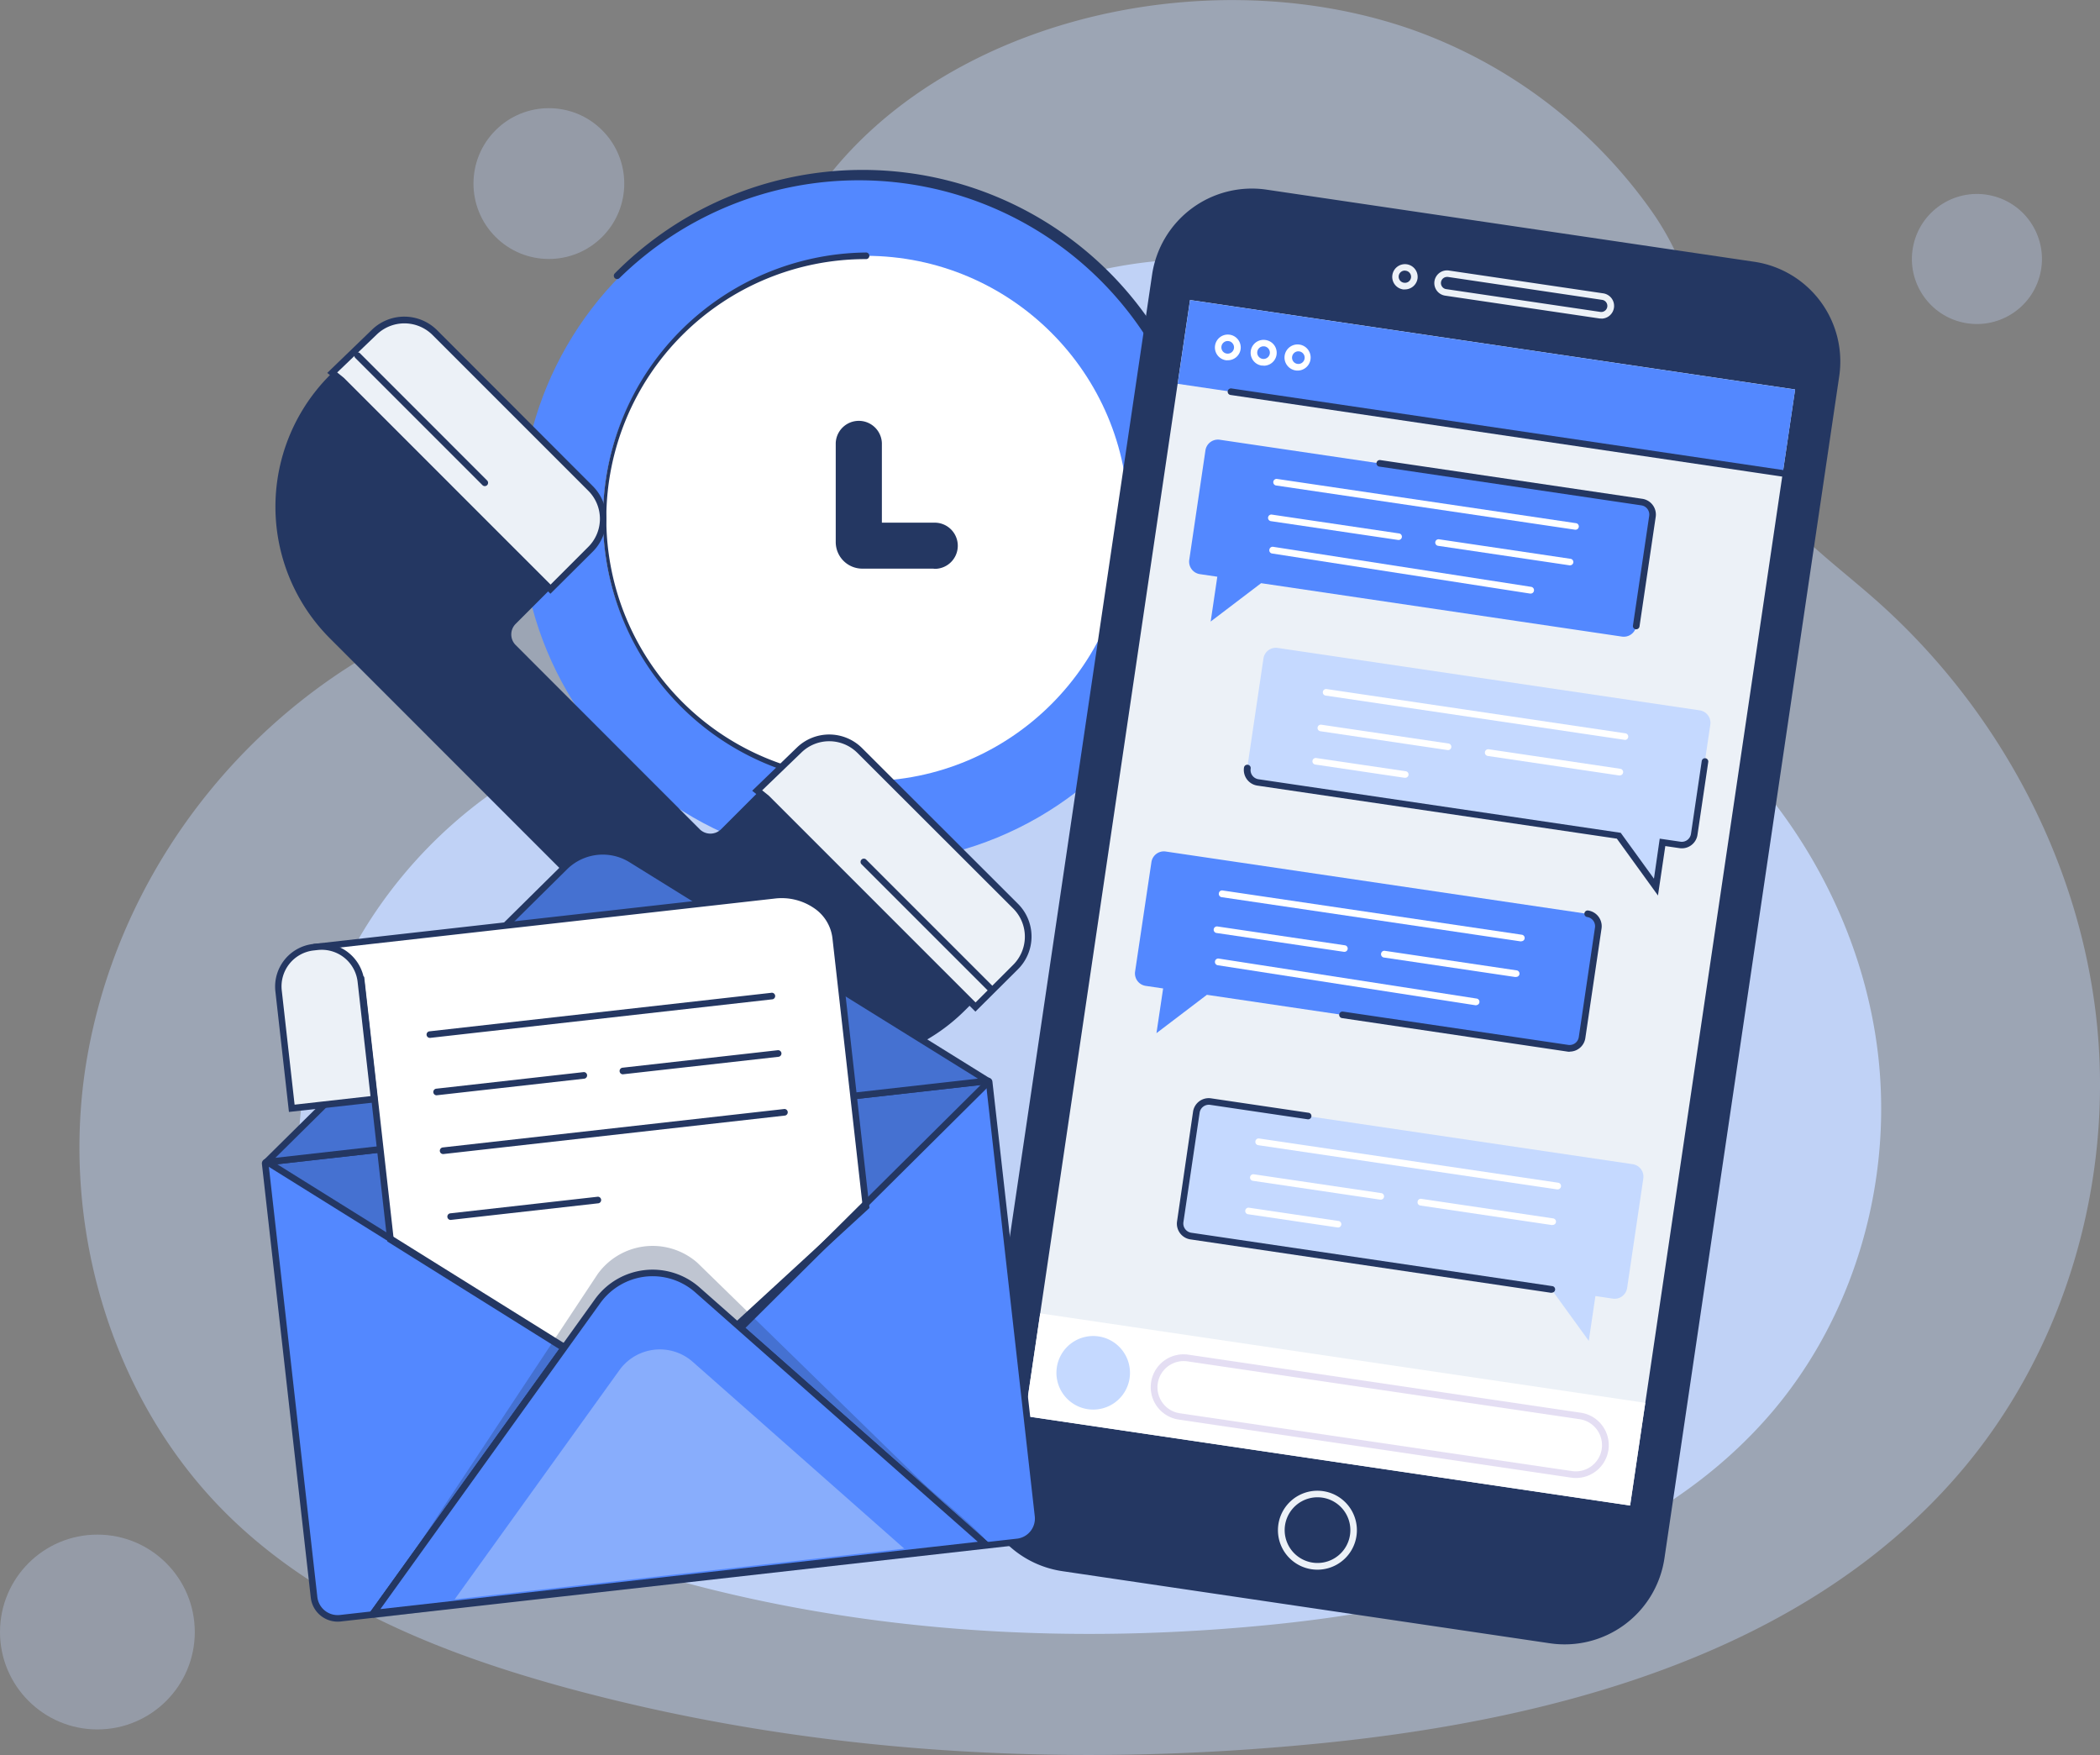 <svg xmlns="http://www.w3.org/2000/svg" viewBox="0 0 538.41 449.91"><rect x="0" y="0" width="538.41" height="449.91" fill="#808080" stroke="none"/><defs><style>.fe48341f-1e4a-4245-823d-4e2ae23a248a{opacity:0.41;}.ba748003-ad77-4c0e-84c3-a8d5fb433536,.f4492cc1-1d18-457d-826b-c6a7817c464c{fill:#c5d9ff;}.f97e9bac-34c0-4996-bfb2-4c8b446c0ee3{opacity:0.88;}.f4492cc1-1d18-457d-826b-c6a7817c464c{opacity:0.31;}.ac3f3218-e67c-4a8a-814b-bea67e5c7b92{fill:#5388ff;}.a36215de-ce9b-4266-a32b-04b51145a330,.fd140bfb-38df-4a77-93c6-8e6b9368944a{fill:#243762;}.e274a19b-20cd-48c9-9466-d73c2256776b{fill:#fff;}.b2fb467a-7b00-4765-9c46-6b77d8398eb0,.ec2d3401-d38a-4aa7-bf21-33f6ae2bfe38{fill:#ecf1f7;}.e90d6edd-26a2-43b7-938e-c56e6c3cde55{fill:#af9cda;opacity:0.33;}.a36215de-ce9b-4266-a32b-04b51145a330{opacity:0.29;}.b3f40a10-e4d9-49bf-896c-c881a27c74da{fill:#f7a9b4;}.b2fb467a-7b00-4765-9c46-6b77d8398eb0{opacity:0.35;}</style></defs><g id="e1f24877-f8dd-40e0-8deb-997d29a9c090" data-name="OBJECTS"><g class="fe48341f-1e4a-4245-823d-4e2ae23a248a"><path class="ba748003-ad77-4c0e-84c3-a8d5fb433536" d="M643.94,317.16a153.82,153.82,0,0,0-.71-26.37c-4.65-41.1-25.74-79.86-56.77-107.2-11.07-9.76-23.67-18.49-30.87-31.37-12.14-21.69-11.22-46.61-26.28-68a127.27,127.27,0,0,0-61.82-46.74c-73.88-25.6-177.31,16.08-168,105.09,0,.32.07.78.1,1.37a32.4,32.4,0,0,1-31.74,34.47C199.7,180,141,232.56,128.48,299.13c-8.08,42.81,5.14,89.73,36.46,120,23.37,22.6,54.74,35,86.12,43.56,62.91,17.11,129.12,20.69,194,14.15,60.73-6.12,124.78-23.58,164.05-70.3C630.05,381.64,642.05,349.68,643.94,317.16Z" transform="translate(-105.79 -30.01)"/></g><g class="f97e9bac-34c0-4996-bfb2-4c8b446c0ee3"><path class="ba748003-ad77-4c0e-84c3-a8d5fb433536" d="M587.89,321.35a121.84,121.84,0,0,0-.55-20.66c-3.65-32.19-20.17-62.55-44.48-84-8.67-7.65-18.54-14.49-24.18-24.58-9.51-17-8.79-36.51-20.59-53.29a99.81,99.81,0,0,0-48.43-36.61c-57.87-20-138.9,12.6-131.6,82.33,0,.25.05.61.08,1.07a25.38,25.38,0,0,1-24.86,27c-53.4,1.27-99.36,42.44-109.2,94.59-6.32,33.53,4,70.29,28.57,94C231,419,255.53,428.69,280.11,435.37c49.29,13.41,101.15,16.22,152,11.09,47.57-4.8,97.75-18.47,128.52-55.07C577,371.87,586.41,346.83,587.89,321.35Z" transform="translate(-105.79 -30.01)"/></g><circle class="f4492cc1-1d18-457d-826b-c6a7817c464c" cx="612.65" cy="96.4" r="16.67" transform="translate(271.7 640.27) rotate(-76.66)"/><circle class="f4492cc1-1d18-457d-826b-c6a7817c464c" cx="246.52" cy="77.07" r="19.33" transform="translate(-88.09 166.88) rotate(-45)"/><circle class="f4492cc1-1d18-457d-826b-c6a7817c464c" cx="24.97" cy="418.37" r="24.97"/><circle class="ac3f3218-e67c-4a8a-814b-bea67e5c7b92" cx="221.95" cy="132.91" r="88.48"/><path class="fd140bfb-38df-4a77-93c6-8e6b9368944a" d="M389.18,226.64a.85.85,0,0,1-.59-1.45A87.64,87.64,0,0,0,264.65,101.26a.85.85,0,1,1-1.2-1.2A89.33,89.33,0,1,1,389.78,226.39.86.86,0,0,1,389.18,226.64Z" transform="translate(-105.79 -30.01)"/><circle class="e274a19b-20cd-48c9-9466-d73c2256776b" cx="221.95" cy="132.91" r="67.33"/><path class="fd140bfb-38df-4a77-93c6-8e6b9368944a" d="M327.74,231.09a68.18,68.18,0,0,1,0-136.35.85.85,0,1,1,0,1.69,66.49,66.49,0,0,0,0,133,.85.85,0,0,1,.85.85A.84.84,0,0,1,327.74,231.09Z" transform="translate(-105.79 -30.01)"/><path class="fd140bfb-38df-4a77-93c6-8e6b9368944a" d="M345.19,175.78H326.87a6.81,6.81,0,0,1-6.81-6.81v-25.4a5.92,5.92,0,0,1,11.83,0V164h13.3a5.92,5.92,0,1,1,0,11.83Z" transform="translate(-105.79 -30.01)"/><path class="fd140bfb-38df-4a77-93c6-8e6b9368944a" d="M190.37,193.65,285.69,289a47.75,47.75,0,0,0,67.52,0l11.39-11.4a11,11,0,0,0,0-15.58l-38.89-38.9a11,11,0,0,0-15.58,0l-19.45,19.45a3.9,3.9,0,0,1-5.51,0L238,195.37a3.84,3.84,0,0,1,0-5.43l19.18-19.18a11,11,0,0,0,0-15.58l-40-39.95a11,11,0,0,0-15.44-.13L191,125.55A47.75,47.75,0,0,0,190.37,193.65Z" transform="translate(-105.79 -30.01)"/><path class="ec2d3401-d38a-4aa7-bf21-33f6ae2bfe38" d="M193.35,127.47,246.91,181l1.84-1.84,8.43-8.43a11,11,0,0,0,0-15.58l-40-39.95a11,11,0,0,0-15.44-.13L191,125.55Z" transform="translate(-105.79 -30.01)"/><path class="fd140bfb-38df-4a77-93c6-8e6b9368944a" d="M246.91,182.22,192.79,128.1l-3.1-2.49,11.51-11.12a11.92,11.92,0,0,1,16.63.14l39.95,40a11.89,11.89,0,0,1,0,16.78Zm-54.67-56.73,1.71,1.38,53,53,9.67-9.67a10.16,10.16,0,0,0,0-14.38l-39.95-39.95a10.22,10.22,0,0,0-14.26-.13Z" transform="translate(-105.79 -30.01)"/><path class="ec2d3401-d38a-4aa7-bf21-33f6ae2bfe38" d="M302.31,234.58l53.56,53.56,1.83-1.83,8.43-8.43a11,11,0,0,0,0-15.58l-39.94-40a11,11,0,0,0-15.45-.14l-10.82,10.45Z" transform="translate(-105.79 -30.01)"/><path class="fd140bfb-38df-4a77-93c6-8e6b9368944a" d="M355.87,289.34l-54.13-54.13-3.1-2.49,11.51-11.12a11.93,11.93,0,0,1,16.63.15l40,39.95a11.85,11.85,0,0,1,0,16.78ZM301.2,232.61l1.71,1.38,53,53,9.67-9.67a10.2,10.2,0,0,0,0-14.39l-40-39.95a10.23,10.23,0,0,0-14.26-.12Z" transform="translate(-105.79 -30.01)"/><line class="ec2d3401-d38a-4aa7-bf21-33f6ae2bfe38" x1="91.66" y1="91.14" x2="124.3" y2="123.78"/><path class="fd140bfb-38df-4a77-93c6-8e6b9368944a" d="M230.09,154.63a.85.85,0,0,1-.6-.25l-32.63-32.63a.85.85,0,0,1,1.2-1.2l32.63,32.64a.85.85,0,0,1-.6,1.44Z" transform="translate(-105.79 -30.01)"/><line class="ec2d3401-d38a-4aa7-bf21-33f6ae2bfe38" x1="221.48" y1="220.95" x2="254.11" y2="253.59"/><path class="fd140bfb-38df-4a77-93c6-8e6b9368944a" d="M359.9,284.44a.81.81,0,0,1-.59-.25l-32.64-32.63a.84.84,0,0,1,0-1.19.85.85,0,0,1,1.2,0L360.5,283a.84.84,0,0,1,0,1.19A.82.82,0,0,1,359.9,284.44Z" transform="translate(-105.79 -30.01)"/><path class="fd140bfb-38df-4a77-93c6-8e6b9368944a" d="M503.11,451.26,378.16,432.78a25.85,25.85,0,0,1-21.8-29.36l44.81-303a25.86,25.86,0,0,1,29.37-21.79l125,18.48a25.85,25.85,0,0,1,21.8,29.36l-44.81,303A25.86,25.86,0,0,1,503.11,451.26Z" transform="translate(-105.79 -30.01)"/><rect class="ec2d3401-d38a-4aa7-bf21-33f6ae2bfe38" x="322.73" y="183.05" width="289.22" height="156.82" transform="translate(34.52 655.5) rotate(-81.59)"/><rect class="ac3f3218-e67c-4a8a-814b-bea67e5c7b92" x="476.06" y="50.73" width="21.7" height="156.82" transform="translate(182.13 561.91) rotate(-81.59)"/><path class="ec2d3401-d38a-4aa7-bf21-33f6ae2bfe38" d="M443.56,432.4a10.78,10.78,0,0,1-1.49-.11,10.12,10.12,0,1,1,1.49.11Zm0-18.56a8.42,8.42,0,1,0,1.25.09A8.86,8.86,0,0,0,443.54,413.84Z" transform="translate(-105.79 -30.01)"/><path class="ec2d3401-d38a-4aa7-bf21-33f6ae2bfe38" d="M466,104.2a2.59,2.59,0,0,1-.48,0,3.24,3.24,0,0,1-2.74-3.7,3.26,3.26,0,0,1,3.69-2.74,3.26,3.26,0,0,1,2.75,3.7h0A3.27,3.27,0,0,1,466,104.2Zm0-4.82a1.56,1.56,0,0,0-.22,3.11,1.55,1.55,0,0,0,1.16-.29,1.58,1.58,0,0,0,.61-1h0a1.51,1.51,0,0,0-.29-1.16,1.53,1.53,0,0,0-1-.62Z" transform="translate(-105.79 -30.01)"/><path class="ec2d3401-d38a-4aa7-bf21-33f6ae2bfe38" d="M516.37,111.65a2.59,2.59,0,0,1-.48,0l-39.58-5.85a3.25,3.25,0,1,1,.95-6.44l39.58,5.85a3.29,3.29,0,0,1,2.14,1.28,3.26,3.26,0,0,1-2.61,5.2ZM476.78,101a1.57,1.57,0,0,0-1.25,2.5,1.53,1.53,0,0,0,1,.62l39.57,5.85a1.56,1.56,0,1,0,.46-3.09L477,101Z" transform="translate(-105.79 -30.01)"/><path class="ba748003-ad77-4c0e-84c3-a8d5fb433536" d="M524.39,328.45l-108.22-16a3.22,3.22,0,0,0-3.66,2.72l-4.15,28.07a3.22,3.22,0,0,0,2.72,3.66l92.52,13.69,9.53,13.15,1.7-11.49,4.46.66a3.23,3.23,0,0,0,3.67-2.72l4.15-28.07A3.23,3.23,0,0,0,524.39,328.45Z" transform="translate(-105.79 -30.01)"/><path class="fd140bfb-38df-4a77-93c6-8e6b9368944a" d="M503.6,361.42h-.13L411,347.73a4.07,4.07,0,0,1-3.43-4.62L411.67,315a4.06,4.06,0,0,1,4.63-3.43l25,3.7a.84.84,0,1,1-.24,1.67l-25-3.7a2.39,2.39,0,0,0-2.7,2l-4.16,28.08a2.4,2.4,0,0,0,2,2.7l92.52,13.68a.84.84,0,0,1-.12,1.68Z" transform="translate(-105.79 -30.01)"/><path class="ba748003-ad77-4c0e-84c3-a8d5fb433536" d="M541.6,212.11l-108.22-16a3.21,3.21,0,0,0-3.66,2.71l-4.16,28.08a3.23,3.23,0,0,0,2.72,3.66l92.52,13.69,9.54,13.14L532,245.91l4.47.66a3.23,3.23,0,0,0,3.66-2.72l4.16-28.08A3.23,3.23,0,0,0,541.6,212.11Z" transform="translate(-105.79 -30.01)"/><path class="fd140bfb-38df-4a77-93c6-8e6b9368944a" d="M530.87,259.57,520.33,245,428.16,231.4a4.07,4.07,0,0,1-3.43-4.62.86.86,0,0,1,1-.72.85.85,0,0,1,.71,1,2.38,2.38,0,0,0,.44,1.77,2.41,2.41,0,0,0,1.57.94l92.87,13.73,8.52,11.76L531.32,245l5.31.78a2.36,2.36,0,0,0,1.76-.44,2.39,2.39,0,0,0,.94-1.56l2.76-18.68a.84.84,0,1,1,1.67.25L541,244a4.05,4.05,0,0,1-4.62,3.43l-3.63-.53Z" transform="translate(-105.79 -30.01)"/><path class="ac3f3218-e67c-4a8a-814b-bea67e5c7b92" d="M404.62,248.29l108.22,16a3.22,3.22,0,0,1,2.71,3.67L511.4,296a3.23,3.23,0,0,1-3.66,2.72l-92.52-13.69-12.93,9.83L404,283.4l-4.47-.66a3.23,3.23,0,0,1-2.72-3.66L401,251A3.23,3.23,0,0,1,404.62,248.29Z" transform="translate(-105.79 -30.01)"/><path class="fd140bfb-38df-4a77-93c6-8e6b9368944a" d="M508.22,299.63a3,3,0,0,1-.6-.05L449.86,291a.84.84,0,1,1,.25-1.67l57.75,8.54a2.38,2.38,0,0,0,2.71-2l4.15-28.08a2.38,2.38,0,0,0-2-2.7.84.84,0,0,1,.25-1.67,4.07,4.07,0,0,1,3.43,4.62l-4.15,28.07a4.06,4.06,0,0,1-4,3.48Z" transform="translate(-105.79 -30.01)"/><rect class="e274a19b-20cd-48c9-9466-d73c2256776b" x="434.82" y="312.94" width="26.61" height="156.82" transform="translate(-110.37 747.38) rotate(-81.59)"/><path class="ba748003-ad77-4c0e-84c3-a8d5fb433536" d="M395.4,383.32a9.43,9.43,0,1,1-7.95-10.72A9.44,9.44,0,0,1,395.4,383.32Z" transform="translate(-105.79 -30.01)"/><path class="e90d6edd-26a2-43b7-938e-c56e6c3cde55" d="M509.82,408.89a8.73,8.73,0,0,1-1.24-.09L408,393.92a8.41,8.41,0,0,1-7.09-9.55,8.42,8.42,0,0,1,9.56-7.09L511,392.15a8.41,8.41,0,0,1-1.22,16.74Zm-1-1.77a6.73,6.73,0,0,0,7.63-5.66,6.73,6.73,0,0,0-5.66-7.64L410.26,379a6.72,6.72,0,0,0-6.38,10.66,6.65,6.65,0,0,0,4.41,2.64Z" transform="translate(-105.79 -30.01)"/><path class="e274a19b-20cd-48c9-9466-d73c2256776b" d="M420.59,122.36a4,4,0,0,1-.49,0,3.31,3.31,0,1,1,3.76-2.79h0A3.31,3.31,0,0,1,420.59,122.36Zm0-4.93a1.58,1.58,0,0,0-1,.32,1.6,1.6,0,0,0-.64,1.07,1.66,1.66,0,0,0,.3,1.2,1.59,1.59,0,0,0,1.07.63,1.62,1.62,0,0,0,1.84-1.36h0a1.6,1.6,0,0,0-.31-1.2,1.56,1.56,0,0,0-1.06-.64Z" transform="translate(-105.79 -30.01)"/><path class="e274a19b-20cd-48c9-9466-d73c2256776b" d="M429.74,123.72a4,4,0,0,1-.49,0,3.31,3.31,0,0,1,1-6.55,3.31,3.31,0,0,1-.48,6.59Zm0-4.93a1.61,1.61,0,0,0-1.6,1.38,1.62,1.62,0,1,0,3.21.47h0A1.64,1.64,0,0,0,430,118.8Z" transform="translate(-105.79 -30.01)"/><path class="e274a19b-20cd-48c9-9466-d73c2256776b" d="M438.71,125a3.87,3.87,0,0,1-.48,0,3.35,3.35,0,1,1,.48,0Zm0-4.93a1.58,1.58,0,0,0-1,.32,1.63,1.63,0,0,0-.34,2.27,1.62,1.62,0,0,0,2.9-.73,1.62,1.62,0,0,0-1.36-1.84Z" transform="translate(-105.79 -30.01)"/><path class="fd140bfb-38df-4a77-93c6-8e6b9368944a" d="M565,152.5h-.13l-143.6-21.24a.84.84,0,0,1,.25-1.67l143.6,21.24a.84.84,0,0,1-.12,1.68Z" transform="translate(-105.79 -30.01)"/><path class="e274a19b-20cd-48c9-9466-d73c2256776b" d="M505.13,334.91H505l-76.62-11.33a.86.86,0,0,1-.72-1,.83.83,0,0,1,1-.71l76.62,11.33a.85.85,0,0,1,.72,1A.86.86,0,0,1,505.13,334.91Z" transform="translate(-105.79 -30.01)"/><path class="e274a19b-20cd-48c9-9466-d73c2256776b" d="M459.77,337.54h-.12L427,332.71a.84.84,0,1,1,.25-1.67l32.61,4.82a.84.84,0,0,1-.12,1.68Z" transform="translate(-105.79 -30.01)"/><path class="e274a19b-20cd-48c9-9466-d73c2256776b" d="M448.78,344.66h-.12l-22.89-3.38a.84.84,0,1,1,.25-1.67L448.91,343a.84.84,0,0,1-.13,1.68Z" transform="translate(-105.79 -30.01)"/><path class="e274a19b-20cd-48c9-9466-d73c2256776b" d="M503.78,344.05h-.12l-33.71-5a.85.85,0,0,1-.71-1,.83.83,0,0,1,1-.71l33.7,5a.84.84,0,0,1-.12,1.68Z" transform="translate(-105.79 -30.01)"/><path class="e274a19b-20cd-48c9-9466-d73c2256776b" d="M495.78,271.33h-.13L419,260a.85.85,0,0,1-.71-1,.83.83,0,0,1,1-.71l76.62,11.33a.84.84,0,0,1-.12,1.68Z" transform="translate(-105.79 -30.01)"/><path class="e274a19b-20cd-48c9-9466-d73c2256776b" d="M450.42,274h-.13l-32.61-4.82a.84.84,0,1,1,.25-1.67l32.61,4.82a.84.84,0,0,1-.12,1.68Z" transform="translate(-105.79 -30.01)"/><path class="e274a19b-20cd-48c9-9466-d73c2256776b" d="M484.3,287.72h-.13L418,277.45a.85.85,0,0,1-.7-1,.84.84,0,0,1,1-.7L484.43,286a.85.85,0,0,1-.13,1.68Z" transform="translate(-105.79 -30.01)"/><path class="e274a19b-20cd-48c9-9466-d73c2256776b" d="M494.42,280.47h-.12l-33.7-5a.86.86,0,0,1-.72-1,.84.84,0,0,1,1-.71l33.71,5a.84.84,0,0,1-.13,1.68Z" transform="translate(-105.79 -30.01)"/><path class="ac3f3218-e67c-4a8a-814b-bea67e5c7b92" d="M418.52,142.74l108.21,16a3.22,3.22,0,0,1,2.72,3.66l-4.15,28.08a3.23,3.23,0,0,1-3.66,2.72l-92.52-13.69-12.93,9.83,1.7-11.49-4.47-.66a3.23,3.23,0,0,1-2.72-3.66l4.15-28.08A3.23,3.23,0,0,1,418.52,142.74Z" transform="translate(-105.79 -30.01)"/><path class="fd140bfb-38df-4a77-93c6-8e6b9368944a" d="M525.3,191.33h-.12a.84.84,0,0,1-.72-1l4.16-28.07a2.38,2.38,0,0,0-.45-1.77,2.34,2.34,0,0,0-1.56-.93l-67.19-9.94a.84.84,0,1,1,.25-1.67l67.19,9.93a4.08,4.08,0,0,1,3.43,4.63l-4.15,28.07A.86.86,0,0,1,525.3,191.33Z" transform="translate(-105.79 -30.01)"/><path class="e274a19b-20cd-48c9-9466-d73c2256776b" d="M509.67,165.79h-.12l-76.62-11.33a.85.85,0,0,1,.25-1.68l76.62,11.34a.84.84,0,0,1-.13,1.68Z" transform="translate(-105.79 -30.01)"/><path class="e274a19b-20cd-48c9-9466-d73c2256776b" d="M464.31,168.42h-.12l-32.61-4.82a.85.85,0,0,1,.24-1.68l32.62,4.83a.84.84,0,0,1-.13,1.68Z" transform="translate(-105.79 -30.01)"/><path class="e274a19b-20cd-48c9-9466-d73c2256776b" d="M498.2,182.17h-.13L431.94,171.9a.83.83,0,0,1-.7-1,.85.85,0,0,1,1-.71l66.13,10.26a.85.85,0,0,1,.7,1A.83.83,0,0,1,498.2,182.17Z" transform="translate(-105.79 -30.01)"/><path class="e274a19b-20cd-48c9-9466-d73c2256776b" d="M508.32,174.93h-.12l-33.71-5a.84.84,0,1,1,.25-1.67l33.7,5a.84.84,0,0,1,.72,1A.86.86,0,0,1,508.32,174.93Z" transform="translate(-105.79 -30.01)"/><path class="e274a19b-20cd-48c9-9466-d73c2256776b" d="M522.41,219.66h-.13l-76.62-11.34a.84.84,0,1,1,.25-1.67L522.53,218a.85.85,0,0,1-.12,1.69Z" transform="translate(-105.79 -30.01)"/><path class="e274a19b-20cd-48c9-9466-d73c2256776b" d="M477.05,222.29h-.13l-32.61-4.83a.84.84,0,1,1,.25-1.67l32.61,4.82a.85.85,0,0,1-.12,1.69Z" transform="translate(-105.79 -30.01)"/><path class="e274a19b-20cd-48c9-9466-d73c2256776b" d="M466.06,229.4h-.13L443,226a.84.84,0,0,1,.25-1.67l22.89,3.38a.84.84,0,0,1-.12,1.68Z" transform="translate(-105.79 -30.01)"/><path class="e274a19b-20cd-48c9-9466-d73c2256776b" d="M521.05,228.8h-.12l-33.7-5a.86.86,0,0,1-.72-1,.85.85,0,0,1,1-.71l33.71,5a.85.85,0,0,1-.13,1.69Z" transform="translate(-105.79 -30.01)"/><path class="ac3f3218-e67c-4a8a-814b-bea67e5c7b92" d="M366.61,425.28,193,444.84a6.09,6.09,0,0,1-6.72-5.36l-12.53-111.2a.32.32,0,0,1,.29-.35l185-20.84a.31.31,0,0,1,.35.28l12.54,111.24A6,6,0,0,1,366.61,425.28Z" transform="translate(-105.79 -30.01)"/><path class="fd140bfb-38df-4a77-93c6-8e6b9368944a" d="M192.35,445.72a6.94,6.94,0,0,1-6.88-6.15L172.94,328.38a1.17,1.17,0,0,1,1-1.29l185-20.84a1.16,1.16,0,0,1,1.29,1l12.54,111.24a6.89,6.89,0,0,1-6.07,7.61L193.12,445.68A6.74,6.74,0,0,1,192.35,445.72Zm-17.67-117,12.47,110.67a5.24,5.24,0,0,0,5.79,4.62l173.57-19.56.1.84-.1-.84a5.19,5.19,0,0,0,4.58-5.74L358.61,308Z" transform="translate(-105.79 -30.01)"/><path class="a36215de-ce9b-4266-a32b-04b51145a330" d="M358.47,425.28l-157,19.56c-3.34.37,48.64-66.29,48.26-69.62l-76-46.94a.32.32,0,0,1,.29-.35l185-20.84a.31.31,0,0,1,.35.28L296.12,370C296.49,373.31,361.78,424.91,358.47,425.28Z" transform="translate(-105.79 -30.01)"/><path class="ac3f3218-e67c-4a8a-814b-bea67e5c7b92" d="M174.07,327.93l76.49-75.65a13.89,13.89,0,0,1,17.09-1.95l90.92,56.47a.19.19,0,0,1-.08.35L173.75,328" transform="translate(-105.79 -30.01)"/><path class="fd140bfb-38df-4a77-93c6-8e6b9368944a" d="M173.84,328.8l-.14-1.24-.23-.23.19-.18v0h0L250,251.68a14.69,14.69,0,0,1,18.13-2.07L359,306.08a1,1,0,0,1,.47,1.1,1,1,0,0,1-.89.81Zm86.49-79.71a13,13,0,0,0-9.18,3.79l-74.76,73.94,180.13-20.3L267.2,251.05A13,13,0,0,0,260.33,249.09Z" transform="translate(-105.79 -30.01)"/><path class="a36215de-ce9b-4266-a32b-04b51145a330" d="M174.07,327.93l76.49-75.65a13.89,13.89,0,0,1,17.09-1.95l90.92,56.47a.19.19,0,0,1-.08.35L173.75,328" transform="translate(-105.79 -30.01)"/><path class="b3f40a10-e4d9-49bf-896c-c881a27c74da" d="M259,363.56l-57.5,80,157-17.69-73.86-65.2A17.36,17.36,0,0,0,259,363.56Z" transform="translate(-105.79 -30.01)"/><path class="fd140bfb-38df-4a77-93c6-8e6b9368944a" d="M199.72,444.61l58.61-81.55.69.5-.69-.5a18.2,18.2,0,0,1,26.84-3l75.29,66.46Zm73.39-87.44a16.33,16.33,0,0,0-1.84.1,16.61,16.61,0,0,0-11.57,6.78L203.32,442.5l153.16-17.25-72.43-63.94A16.52,16.52,0,0,0,273.11,357.17Z" transform="translate(-105.79 -30.01)"/><path class="e274a19b-20cd-48c9-9466-d73c2256776b" d="M183.41,273.13,304.3,259.5c7.93-.89,15,4,15.75,10.84l7.77,69-33.61,30.9-44.43,5L205.9,347.77,198.37,281Z" transform="translate(-105.79 -30.01)"/><path class="fd140bfb-38df-4a77-93c6-8e6b9368944a" d="M249.58,376.09,205.1,348.27l-7.52-66.78L186.07,272l118.14-13.31a16.4,16.4,0,0,1,11.13,2.65,12.55,12.55,0,0,1,5.56,8.94l7.81,69.39L294.57,371Zm-42.89-28.82L250,374.34l43.86-4.94L326.94,339l-7.73-68.54a10.81,10.81,0,0,0-4.83-7.73,14.68,14.68,0,0,0-10-2.37L186.24,273.66l12.92,6.75Z" transform="translate(-105.79 -30.01)"/><path class="a36215de-ce9b-4266-a32b-04b51145a330" d="M259,356.65l-57.5,86.91,157-17.69-73.86-72.1A17.37,17.37,0,0,0,259,356.65Z" transform="translate(-105.79 -30.01)"/><path class="ac3f3218-e67c-4a8a-814b-bea67e5c7b92" d="M259,363.56l-57.5,80,157-17.69-73.86-65.2A17.36,17.36,0,0,0,259,363.56Z" transform="translate(-105.79 -30.01)"/><path class="fd140bfb-38df-4a77-93c6-8e6b9368944a" d="M199.72,444.61l58.61-81.55.69.5-.69-.5a18.2,18.2,0,0,1,26.84-3l75.29,66.46Zm73.39-87.44a16.33,16.33,0,0,0-1.84.1,16.61,16.61,0,0,0-11.57,6.78L203.32,442.5l153.16-17.25-72.43-63.94A16.52,16.52,0,0,0,273.11,357.17Z" transform="translate(-105.79 -30.01)"/><path class="b2fb467a-7b00-4765-9c46-6b77d8398eb0" d="M264.59,381.26,222.36,440l115.27-13-54.24-47.89A12.76,12.76,0,0,0,264.59,381.26Z" transform="translate(-105.79 -30.01)"/><line class="b3f40a10-e4d9-49bf-896c-c881a27c74da" x1="68.34" y1="298.07" x2="143.99" y2="345.21"/><rect class="fd140bfb-38df-4a77-93c6-8e6b9368944a" x="211.11" y="307.08" width="1.69" height="89.13" transform="matrix(0.53, -0.85, 0.85, 0.53, -304.38, 315.56)"/><line class="b3f40a10-e4d9-49bf-896c-c881a27c74da" x1="253.58" y1="277.2" x2="190.32" y2="339.98"/><rect class="fd140bfb-38df-4a77-93c6-8e6b9368944a" x="283.18" y="337.76" width="89.13" height="1.69" transform="translate(-249.2 299.28) rotate(-44.8)"/><path class="ec2d3401-d38a-4aa7-bf21-33f6ae2bfe38" d="M201.72,311.74l-21.1,2.38L177.23,284a10.14,10.14,0,0,1,8.93-11.21l1-.1a10.14,10.14,0,0,1,11.21,8.93Z" transform="translate(-105.79 -30.01)"/><path class="fd140bfb-38df-4a77-93c6-8e6b9368944a" d="M179.87,315.06l-3.48-30.95A11,11,0,0,1,186.07,272l1-.1a11,11,0,0,1,12.14,9.68l3.48,30.94Zm8.4-41.57a9.24,9.24,0,0,0-1.05.06l-1,.11a9.26,9.26,0,0,0-8.19,10.26l3.29,29.27L200.78,311l-3.3-29.26a9.26,9.26,0,0,0-9.21-8.25Z" transform="translate(-105.79 -30.01)"/><path class="fd140bfb-38df-4a77-93c6-8e6b9368944a" d="M216,296.07a.85.85,0,0,1-.84-.75.84.84,0,0,1,.75-.93l87.59-9.87a.85.85,0,1,1,.19,1.68l-87.59,9.87Z" transform="translate(-105.79 -30.01)"/><path class="fd140bfb-38df-4a77-93c6-8e6b9368944a" d="M219.4,325.85a.84.84,0,0,1-.84-.75.86.86,0,0,1,.74-.94l87.6-9.86a.85.85,0,0,1,.19,1.68l-87.6,9.87Z" transform="translate(-105.79 -30.01)"/><path class="fd140bfb-38df-4a77-93c6-8e6b9368944a" d="M217.7,310.79a.85.85,0,0,1-.09-1.69l37.85-4.26a.85.85,0,0,1,.19,1.68l-37.85,4.26Z" transform="translate(-105.79 -30.01)"/><path class="fd140bfb-38df-4a77-93c6-8e6b9368944a" d="M265.46,305.41a.85.85,0,0,1-.09-1.69l39.83-4.49a.87.87,0,0,1,.94.75.86.86,0,0,1-.75.94l-39.83,4.48Z" transform="translate(-105.79 -30.01)"/><path class="fd140bfb-38df-4a77-93c6-8e6b9368944a" d="M221.3,342.74a.85.85,0,0,1-.09-1.69l37.85-4.26a.85.85,0,0,1,.19,1.68l-37.85,4.26Z" transform="translate(-105.79 -30.01)"/></g></svg>